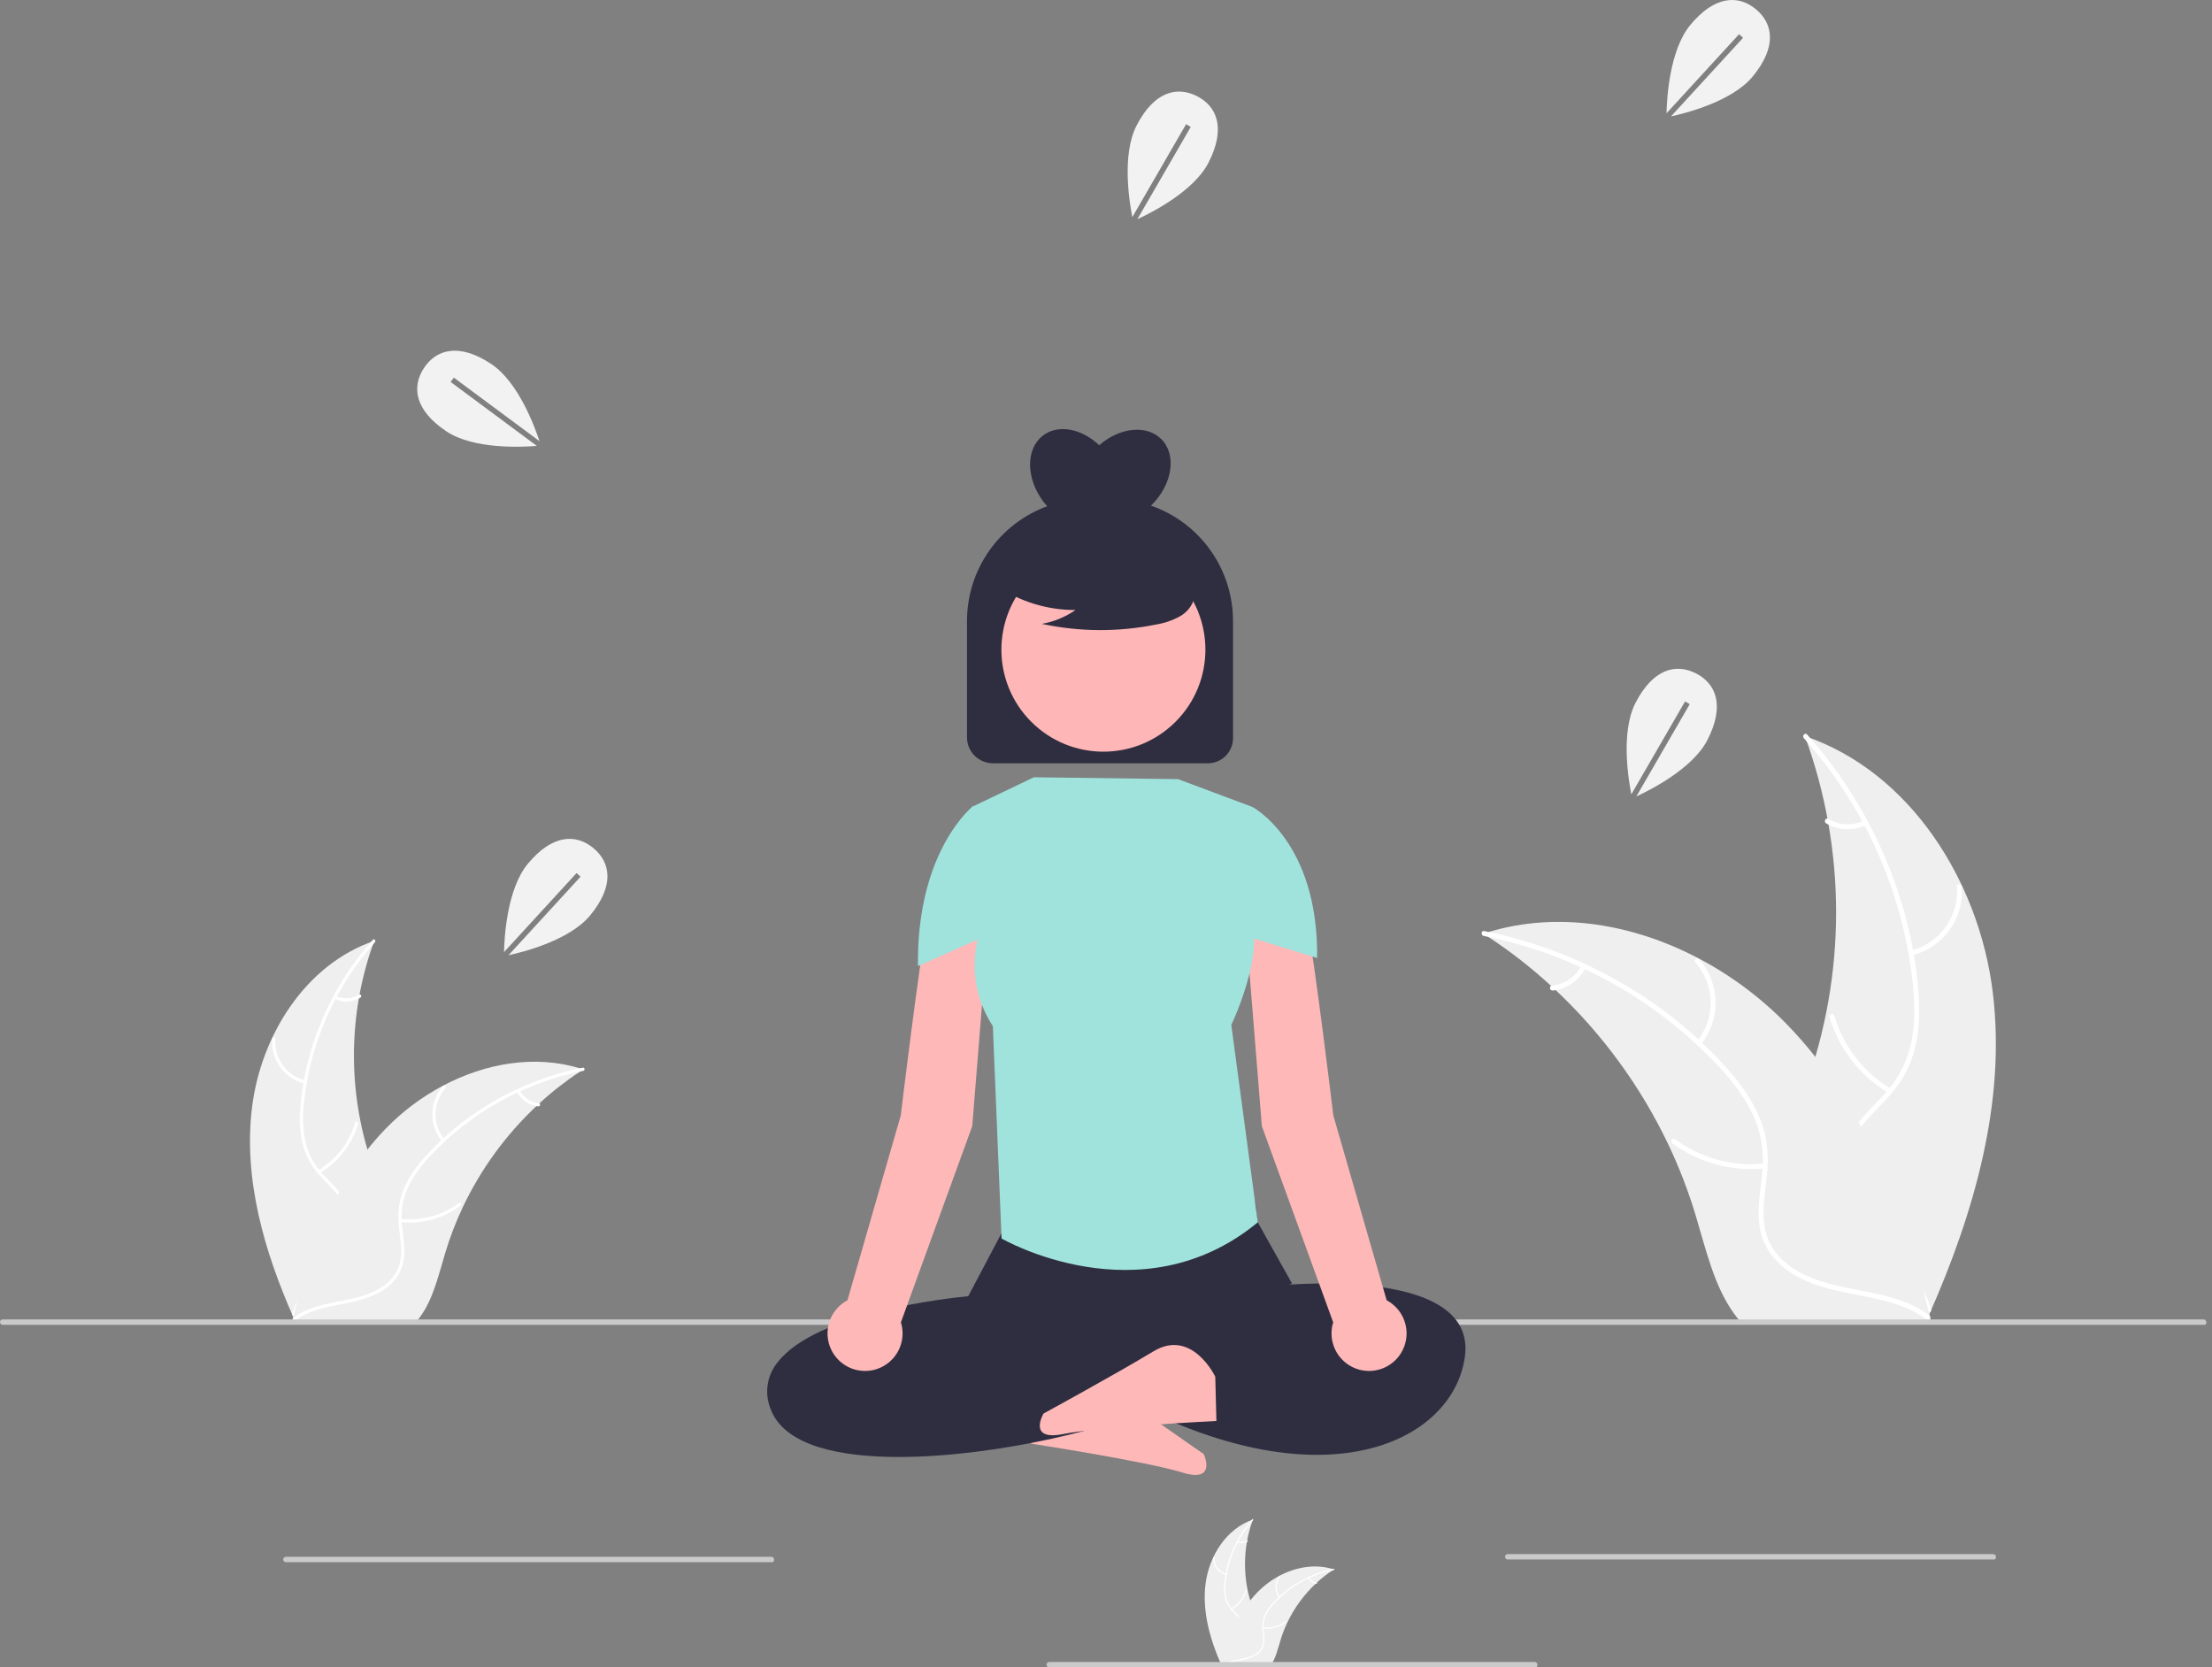 <svg width="199" height="150" viewBox="0 0 199 150" fill="none" xmlns="http://www.w3.org/2000/svg">
<rect x="0" y="0" width="199" height="150" fill="#808080" stroke="none"/>
<g clip-path="url(#clip0)">
<path d="M93.277 125.922C93.277 125.922 95.803 121.777 99.046 124.228C102.29 126.678 108.296 130.813 108.296 130.813C108.296 130.813 109.527 133.458 106.342 132.464C103.158 131.471 92.764 129.872 92.764 129.872L93.277 125.922Z" fill="#FEB8B8"/>
<path d="M22.677 99.6C23.482 93.126 27.494 86.748 33.667 84.641C31.233 91.304 31.233 98.614 33.669 105.277C34.618 107.843 35.94 110.598 35.048 113.184C34.492 114.794 33.134 116.025 31.616 116.795C30.098 117.565 28.413 117.931 26.749 118.291L26.421 118.562C23.78 112.597 21.872 106.073 22.677 99.6Z" fill="#EFEFEF"/>
<path d="M33.729 84.764C30.133 88.792 27.899 93.851 27.342 99.222C27.202 100.376 27.244 101.545 27.468 102.686C27.722 103.79 28.267 104.806 29.046 105.629C29.758 106.41 30.576 107.127 31.084 108.068C31.338 108.553 31.486 109.087 31.518 109.633C31.551 110.18 31.468 110.727 31.274 111.24C30.825 112.528 29.939 113.579 29.038 114.576C28.037 115.683 26.979 116.817 26.553 118.285C26.502 118.463 26.229 118.372 26.28 118.195C27.021 115.641 29.5 114.191 30.682 111.89C31.234 110.817 31.465 109.571 30.948 108.438C30.496 107.448 29.653 106.707 28.926 105.922C28.154 105.131 27.587 104.163 27.276 103.102C26.994 101.977 26.907 100.811 27.017 99.656C27.223 97.052 27.837 94.496 28.837 92.082C29.963 89.321 31.553 86.773 33.538 84.548C33.661 84.41 33.851 84.627 33.729 84.764Z" fill="white"/>
<path d="M27.42 97.482C26.531 97.266 25.749 96.742 25.211 96.002C24.674 95.262 24.417 94.356 24.486 93.444C24.501 93.26 24.788 93.274 24.773 93.459C24.707 94.307 24.947 95.152 25.448 95.84C25.95 96.527 26.681 97.013 27.51 97.209C27.69 97.252 27.599 97.524 27.42 97.482Z" fill="white"/>
<path d="M28.634 105.28C30.238 104.322 31.423 102.794 31.951 101.001C32.003 100.824 32.276 100.914 32.224 101.092C31.671 102.956 30.435 104.543 28.763 105.537C28.603 105.631 28.475 105.374 28.634 105.28Z" fill="white"/>
<path d="M30.23 89.593C30.556 89.748 30.916 89.82 31.277 89.802C31.638 89.783 31.989 89.676 32.298 89.488C32.456 89.392 32.584 89.649 32.427 89.745C32.085 89.951 31.697 90.069 31.299 90.09C30.9 90.111 30.502 90.034 30.14 89.866C30.105 89.853 30.075 89.827 30.058 89.794C30.041 89.76 30.038 89.721 30.049 89.685C30.061 89.649 30.087 89.619 30.12 89.602C30.154 89.585 30.194 89.582 30.23 89.593Z" fill="white"/>
<path d="M52.486 96.204C52.389 96.267 52.292 96.33 52.195 96.395C50.895 97.25 49.666 98.21 48.521 99.263C48.431 99.344 48.342 99.426 48.254 99.509C45.523 102.077 43.292 105.131 41.676 108.513C41.034 109.86 40.495 111.254 40.065 112.682C39.47 114.655 38.983 116.841 37.806 118.455C37.685 118.625 37.553 118.787 37.413 118.94H26.777C26.753 118.928 26.729 118.918 26.704 118.906L26.279 118.926C26.297 118.851 26.316 118.773 26.333 118.698C26.343 118.654 26.355 118.61 26.364 118.567C26.372 118.538 26.379 118.508 26.384 118.482C26.386 118.472 26.389 118.462 26.391 118.455C26.396 118.428 26.403 118.404 26.408 118.38C26.515 117.945 26.625 117.511 26.738 117.077C26.738 117.074 26.738 117.074 26.741 117.072C27.612 113.765 28.767 110.501 30.38 107.516C30.429 107.426 30.477 107.334 30.531 107.244C31.266 105.903 32.109 104.624 33.052 103.42C33.571 102.763 34.122 102.132 34.705 101.53C36.212 99.978 37.955 98.673 39.868 97.662C43.683 95.648 48.099 94.876 52.176 96.107C52.28 96.138 52.382 96.17 52.486 96.204Z" fill="#EFEFEF"/>
<path d="M52.462 96.339C47.166 97.391 42.336 100.084 38.658 104.038C37.851 104.875 37.181 105.834 36.673 106.879C36.211 107.914 36.034 109.053 36.161 110.179C36.259 111.231 36.48 112.296 36.32 113.354C36.23 113.894 36.027 114.409 35.724 114.865C35.421 115.321 35.025 115.708 34.562 116.001C33.427 116.759 32.088 117.065 30.767 117.318C29.302 117.599 27.774 117.868 26.551 118.784C26.403 118.895 26.239 118.658 26.387 118.547C28.516 116.954 31.369 117.288 33.697 116.164C34.784 115.639 35.719 114.783 35.988 113.567C36.223 112.504 35.996 111.406 35.888 110.341C35.748 109.245 35.879 108.13 36.268 107.096C36.722 106.028 37.354 105.045 38.137 104.189C39.87 102.233 41.899 100.562 44.15 99.237C46.712 97.71 49.515 96.633 52.44 96.052C52.621 96.016 52.642 96.303 52.462 96.339H52.462Z" fill="white"/>
<path d="M39.767 102.695C39.188 101.988 38.879 101.098 38.895 100.184C38.911 99.27 39.252 98.391 39.856 97.705C39.978 97.566 40.199 97.751 40.077 97.889C39.513 98.527 39.196 99.346 39.182 100.197C39.169 101.048 39.46 101.876 40.004 102.531C40.122 102.674 39.885 102.837 39.767 102.695H39.767Z" fill="white"/>
<path d="M36.042 109.652C37.9 109.853 39.765 109.347 41.266 108.233C41.415 108.123 41.578 108.359 41.43 108.47C39.866 109.625 37.923 110.148 35.99 109.935C35.806 109.914 35.858 109.632 36.042 109.652Z" fill="white"/>
<path d="M46.761 98.088C46.928 98.409 47.172 98.683 47.471 98.885C47.771 99.088 48.115 99.213 48.475 99.249C48.659 99.268 48.607 99.55 48.423 99.532C48.026 99.49 47.646 99.352 47.315 99.128C46.984 98.905 46.712 98.604 46.525 98.252C46.504 98.221 46.496 98.182 46.503 98.145C46.51 98.108 46.531 98.075 46.561 98.052C46.592 98.031 46.631 98.022 46.668 98.029C46.706 98.036 46.739 98.057 46.761 98.088Z" fill="white"/>
<path d="M108.453 142.504C108.765 139.996 110.32 137.524 112.712 136.707C111.769 139.29 111.769 142.122 112.713 144.705C113.081 145.699 113.593 146.767 113.247 147.769C113 148.389 112.523 148.89 111.917 149.168C111.316 149.441 110.682 149.636 110.031 149.748L109.904 149.853C108.88 147.542 108.141 145.013 108.453 142.504Z" fill="#EFEFEF"/>
<path d="M112.736 136.755C111.343 138.316 110.477 140.277 110.261 142.358C110.207 142.805 110.223 143.258 110.31 143.7C110.408 144.128 110.619 144.522 110.921 144.841C111.222 145.123 111.487 145.44 111.711 145.786C111.809 145.974 111.867 146.181 111.879 146.393C111.892 146.605 111.86 146.817 111.785 147.016C111.585 147.5 111.291 147.94 110.918 148.309C110.53 148.738 110.12 149.177 109.955 149.746C109.935 149.815 109.829 149.78 109.849 149.711C110.136 148.721 111.097 148.159 111.555 147.268C111.673 147.067 111.744 146.843 111.762 146.611C111.78 146.379 111.744 146.146 111.658 145.93C111.451 145.565 111.186 145.236 110.875 144.955C110.575 144.648 110.356 144.273 110.235 143.862C110.126 143.426 110.092 142.974 110.135 142.526C110.215 141.517 110.453 140.526 110.84 139.591C111.277 138.521 111.893 137.533 112.662 136.671C112.71 136.618 112.783 136.702 112.736 136.755H112.736Z" fill="white"/>
<path d="M110.291 141.684C109.947 141.6 109.643 141.397 109.435 141.11C109.227 140.824 109.127 140.472 109.154 140.119C109.16 140.047 109.271 140.053 109.265 140.124C109.24 140.453 109.332 140.781 109.527 141.047C109.721 141.314 110.005 141.502 110.326 141.578C110.396 141.594 110.36 141.7 110.291 141.684H110.291Z" fill="white"/>
<path d="M110.761 144.706C111.383 144.335 111.842 143.742 112.047 143.048C112.067 142.979 112.173 143.014 112.153 143.083C111.939 143.805 111.46 144.42 110.812 144.805C110.75 144.842 110.7 144.742 110.761 144.706Z" fill="white"/>
<path d="M111.38 138.626C111.507 138.687 111.646 138.714 111.786 138.707C111.926 138.7 112.062 138.658 112.181 138.586C112.243 138.548 112.292 138.648 112.231 138.685C112.099 138.765 111.949 138.811 111.794 138.819C111.64 138.827 111.485 138.797 111.345 138.732C111.331 138.727 111.32 138.717 111.314 138.704C111.307 138.691 111.306 138.676 111.31 138.662C111.314 138.648 111.324 138.636 111.338 138.63C111.351 138.623 111.366 138.622 111.38 138.626L111.38 138.626Z" fill="white"/>
<path d="M120.006 141.188C119.968 141.213 119.93 141.237 119.893 141.263C119.389 141.594 118.913 141.966 118.469 142.374C118.434 142.405 118.399 142.437 118.365 142.469C117.307 143.465 116.443 144.648 115.816 145.959C115.567 146.481 115.358 147.021 115.192 147.575C114.961 148.339 114.772 149.186 114.316 149.812C114.269 149.878 114.218 149.94 114.164 150H110.042C110.033 149.995 110.023 149.991 110.014 149.987L109.849 149.994C109.856 149.965 109.863 149.935 109.87 149.906C109.874 149.889 109.878 149.872 109.882 149.855C109.885 149.844 109.888 149.833 109.89 149.822C109.89 149.818 109.891 149.815 109.892 149.812C109.894 149.801 109.897 149.792 109.899 149.783C109.94 149.614 109.983 149.446 110.027 149.278L110.028 149.276C110.35 147.99 110.823 146.747 111.438 145.572C111.457 145.538 111.476 145.502 111.497 145.467C111.781 144.947 112.108 144.452 112.474 143.985C112.675 143.73 112.889 143.486 113.114 143.252C113.699 142.651 114.374 142.145 115.115 141.753C116.594 140.973 118.305 140.674 119.885 141.151C119.926 141.163 119.965 141.175 120.006 141.188Z" fill="#EFEFEF"/>
<path d="M119.996 141.241C117.944 141.648 116.072 142.692 114.646 144.224C114.334 144.549 114.074 144.92 113.877 145.326C113.698 145.727 113.629 146.168 113.679 146.605C113.749 147.011 113.77 147.424 113.74 147.835C113.705 148.044 113.627 148.244 113.509 148.421C113.392 148.597 113.238 148.747 113.059 148.861C112.608 149.128 112.108 149.301 111.588 149.371C111.02 149.48 110.428 149.584 109.954 149.939C109.897 149.982 109.833 149.891 109.891 149.848C110.716 149.23 111.821 149.36 112.724 148.924C112.939 148.835 113.13 148.698 113.284 148.524C113.438 148.349 113.55 148.142 113.612 147.918C113.665 147.502 113.652 147.079 113.573 146.667C113.519 146.242 113.569 145.811 113.72 145.41C113.896 144.996 114.141 144.615 114.444 144.283C115.116 143.525 115.902 142.878 116.775 142.364C117.768 141.772 118.854 141.355 119.988 141.13C120.058 141.116 120.066 141.227 119.996 141.241H119.996Z" fill="white"/>
<path d="M115.076 143.704C114.852 143.43 114.732 143.085 114.738 142.731C114.745 142.377 114.877 142.036 115.111 141.77C115.158 141.716 115.244 141.788 115.196 141.842C114.978 142.089 114.855 142.406 114.85 142.736C114.844 143.066 114.957 143.387 115.168 143.641C115.214 143.696 115.122 143.759 115.076 143.704Z" fill="white"/>
<path d="M113.633 146.4C114.353 146.478 115.076 146.282 115.657 145.85C115.715 145.808 115.778 145.899 115.721 145.942C115.115 146.39 114.362 146.593 113.613 146.51C113.541 146.502 113.562 146.392 113.633 146.4H113.633Z" fill="white"/>
<path d="M117.787 141.919C117.851 142.043 117.946 142.149 118.062 142.228C118.178 142.306 118.312 142.355 118.451 142.369C118.522 142.376 118.502 142.485 118.431 142.478C118.277 142.462 118.13 142.408 118.001 142.322C117.873 142.235 117.768 142.119 117.695 141.982C117.687 141.97 117.684 141.955 117.687 141.941C117.689 141.926 117.697 141.913 117.709 141.905C117.721 141.896 117.736 141.893 117.751 141.896C117.765 141.898 117.778 141.907 117.787 141.919Z" fill="white"/>
<path d="M179.27 89.213C178.032 79.263 171.866 69.459 162.376 66.221C166.119 76.462 166.118 87.698 162.374 97.939C160.916 101.883 158.883 106.118 160.255 110.093C161.108 112.567 163.196 114.459 165.53 115.642C167.863 116.826 170.453 117.39 173.011 117.942L173.514 118.359C177.574 109.191 180.507 99.163 179.27 89.213Z" fill="#EFEFEF"/>
<path d="M162.282 66.409C167.808 72.601 171.243 80.377 172.098 88.632C172.271 90.401 172.292 92.212 171.905 93.956C171.515 95.653 170.677 97.215 169.479 98.48C168.386 99.681 167.129 100.783 166.346 102.229C165.522 103.753 165.49 105.485 166.055 107.104C166.745 109.085 168.106 110.699 169.492 112.232C171.031 113.934 172.657 115.677 173.311 117.933C173.39 118.206 173.81 118.067 173.731 117.794C172.592 113.869 168.782 111.64 166.965 108.104C166.117 106.455 165.761 104.539 166.556 102.798C167.251 101.275 168.547 100.138 169.664 98.931C170.838 97.664 171.737 96.274 172.201 94.597C172.675 92.88 172.725 91.066 172.598 89.299C172.282 85.296 171.338 81.368 169.8 77.658C168.07 73.414 165.626 69.497 162.574 66.078C162.386 65.866 162.094 66.199 162.282 66.409L162.282 66.409Z" fill="white"/>
<path d="M171.979 85.958C173.345 85.626 174.548 84.82 175.374 83.683C176.2 82.546 176.595 81.153 176.489 79.752C176.466 79.468 176.025 79.49 176.047 79.774C176.149 81.078 175.781 82.376 175.009 83.433C174.238 84.49 173.114 85.237 171.841 85.538C171.564 85.604 171.704 86.023 171.979 85.958H171.979Z" fill="white"/>
<path d="M170.114 97.944C167.647 96.471 165.827 94.123 165.015 91.367C164.934 91.094 164.515 91.233 164.595 91.506C165.445 94.372 167.345 96.811 169.915 98.338C170.16 98.484 170.357 98.088 170.114 97.944Z" fill="white"/>
<path d="M167.66 73.832C167.158 74.071 166.605 74.181 166.05 74.153C165.496 74.125 164.957 73.959 164.482 73.671C164.239 73.523 164.042 73.918 164.283 74.066C164.809 74.382 165.405 74.564 166.017 74.596C166.63 74.629 167.242 74.51 167.798 74.252C167.853 74.232 167.898 74.192 167.924 74.14C167.95 74.088 167.955 74.029 167.939 73.973C167.92 73.918 167.88 73.872 167.828 73.845C167.776 73.819 167.715 73.814 167.66 73.832Z" fill="white"/>
<path d="M133.451 83.993C133.6 84.09 133.749 84.187 133.899 84.288C135.897 85.602 137.786 87.076 139.545 88.696C139.683 88.819 139.822 88.946 139.956 89.073C144.154 93.021 147.582 97.714 150.067 102.914C151.054 104.984 151.882 107.126 152.543 109.321C153.457 112.354 154.207 115.714 156.016 118.194C156.202 118.455 156.403 118.704 156.62 118.94H172.967C173.005 118.922 173.042 118.907 173.079 118.888L173.732 118.918C173.706 118.802 173.676 118.683 173.65 118.567C173.635 118.5 173.616 118.433 173.601 118.366C173.59 118.321 173.579 118.276 173.571 118.235C173.568 118.22 173.564 118.206 173.56 118.194C173.553 118.153 173.542 118.116 173.534 118.079C173.37 117.411 173.201 116.744 173.027 116.076C173.027 116.072 173.027 116.072 173.023 116.068C171.684 110.985 169.909 105.968 167.429 101.381C167.354 101.243 167.28 101.101 167.197 100.963C166.068 98.901 164.772 96.936 163.322 95.085C162.525 94.074 161.677 93.105 160.782 92.18C158.465 89.794 155.787 87.788 152.846 86.235C146.982 83.139 140.195 81.953 133.929 83.844C133.768 83.892 133.611 83.941 133.451 83.993Z" fill="#EFEFEF"/>
<path d="M133.488 84.201C141.628 85.817 149.052 89.958 154.705 96.034C155.908 97.343 157.015 98.776 157.756 100.402C158.467 101.992 158.738 103.743 158.543 105.474C158.393 107.091 158.053 108.728 158.299 110.354C158.558 112.067 159.576 113.469 161.001 114.422C162.745 115.588 164.804 116.057 166.834 116.446C169.087 116.879 171.434 117.292 173.315 118.699C173.543 118.87 173.794 118.506 173.566 118.336C170.294 115.887 165.91 116.401 162.33 114.672C160.66 113.866 159.223 112.551 158.809 110.682C158.448 109.048 158.797 107.359 158.963 105.723C159.137 104.005 159.018 102.353 158.378 100.735C157.724 99.079 156.671 97.6 155.506 96.266C152.843 93.26 149.724 90.692 146.263 88.655C142.326 86.309 138.017 84.653 133.522 83.76C133.244 83.705 133.211 84.146 133.488 84.201V84.201Z" fill="white"/>
<path d="M153 93.971C153.891 92.884 154.366 91.516 154.341 90.111C154.316 88.706 153.793 87.355 152.864 86.3C152.676 86.088 152.336 86.371 152.525 86.584C153.392 87.564 153.879 88.822 153.9 90.131C153.92 91.439 153.472 92.712 152.637 93.719C152.456 93.938 152.82 94.188 153 93.971L153 93.971Z" fill="white"/>
<path d="M158.727 104.664C155.871 104.973 153.004 104.194 150.696 102.483C150.468 102.313 150.216 102.677 150.445 102.846C152.849 104.623 155.835 105.427 158.806 105.099C159.089 105.067 159.008 104.632 158.727 104.664Z" fill="white"/>
<path d="M142.251 86.89C141.994 87.382 141.619 87.803 141.159 88.115C140.699 88.426 140.169 88.618 139.617 88.674C139.333 88.702 139.414 89.137 139.695 89.109C140.306 89.045 140.891 88.831 141.4 88.488C141.908 88.145 142.325 87.683 142.614 87.142C142.646 87.093 142.658 87.034 142.647 86.977C142.637 86.92 142.605 86.869 142.558 86.834C142.51 86.801 142.451 86.788 142.393 86.799C142.336 86.809 142.285 86.842 142.251 86.89V86.89Z" fill="white"/>
<path d="M198.327 119.183H0.243C0.178 119.183 0.117 119.158 0.071 119.112C0.026 119.066 0 119.005 0 118.94C0 118.876 0.026 118.814 0.071 118.769C0.117 118.723 0.178 118.698 0.243 118.698H198.248C198.312 118.698 198.374 118.723 198.419 118.769C198.465 118.814 198.491 118.876 198.491 118.94C198.491 119.074 198.461 119.183 198.327 119.183Z" fill="#CACACA"/>
<path d="M69.478 140.536H25.721C25.657 140.536 25.595 140.511 25.55 140.465C25.504 140.42 25.479 140.358 25.479 140.294C25.479 140.229 25.504 140.168 25.55 140.122C25.595 140.077 25.657 140.051 25.721 140.051H69.399C69.463 140.051 69.525 140.077 69.57 140.122C69.616 140.168 69.641 140.229 69.641 140.294C69.641 140.428 69.612 140.536 69.478 140.536Z" fill="#CACACA"/>
<path d="M138.149 150H94.392C94.328 150 94.266 149.974 94.221 149.929C94.175 149.883 94.149 149.822 94.149 149.757C94.149 149.693 94.175 149.631 94.221 149.586C94.266 149.54 94.328 149.515 94.392 149.515H138.07C138.134 149.515 138.196 149.54 138.241 149.586C138.287 149.631 138.312 149.693 138.312 149.757C138.312 149.891 138.283 150 138.149 150Z" fill="#CACACA"/>
<path d="M179.4 140.294H135.643C135.579 140.294 135.517 140.268 135.472 140.223C135.426 140.177 135.401 140.116 135.401 140.051C135.401 139.987 135.426 139.925 135.472 139.88C135.517 139.834 135.579 139.809 135.643 139.809H179.321C179.385 139.809 179.447 139.834 179.492 139.88C179.538 139.925 179.564 139.987 179.564 140.051C179.564 140.185 179.534 140.294 179.4 140.294Z" fill="#CACACA"/>
<path d="M80.866 131.073C78.148 131.073 75.66 130.813 73.683 130.197C71.332 129.465 69.857 128.282 69.296 126.677C69.033 125.996 68.954 125.257 69.068 124.535C69.182 123.814 69.485 123.135 69.946 122.568C73.422 118.038 85.487 116.761 87.106 116.61L90.39 110.391C90.6 108.907 89.606 107.784 91.323 107.756L111.642 107.48C113.329 107.445 112.85 108.489 113.139 109.936L116.235 115.462L102.911 121.085L104.926 125.994L104.794 126.07C100.895 128.332 89.681 131.073 80.866 131.073Z" fill="#2F2E41"/>
<path d="M114.39 115.698C114.39 115.698 132.997 113.569 131.783 122.086C130.57 130.603 116.413 136.636 94.974 122.086L97.401 117.827C97.401 117.827 105.39 117.43 110.244 115.301L114.39 115.698Z" fill="#2F2E41"/>
<path d="M88.048 77.111C88.048 77.111 84.511 76.468 83.547 81.934C82.582 87.399 81.037 100.345 81.037 100.345L76.24 116.975C75.674 117.276 75.206 117.731 74.889 118.287C74.572 118.844 74.42 119.48 74.451 120.119C74.482 120.759 74.694 121.377 75.063 121.901C75.432 122.424 75.942 122.832 76.534 123.077C77.126 123.321 77.776 123.392 78.407 123.282C79.038 123.171 79.624 122.883 80.097 122.451C80.571 122.02 80.912 121.462 81.08 120.844C81.248 120.226 81.237 119.573 81.048 118.961L87.467 101.311L88.691 86.114V78.152C88.691 77.936 88.63 77.724 88.517 77.54C88.403 77.356 88.241 77.208 88.048 77.111Z" fill="#FEB8B8"/>
<path d="M112.94 77.111C112.94 77.111 116.477 76.468 117.441 81.934C118.406 87.399 119.95 100.345 119.95 100.345L124.748 116.975C125.313 117.276 125.782 117.731 126.099 118.287C126.416 118.844 126.567 119.48 126.537 120.119C126.506 120.759 126.293 121.377 125.925 121.901C125.556 122.424 125.045 122.832 124.453 123.077C123.861 123.321 123.212 123.392 122.581 123.282C121.95 123.171 121.364 122.883 120.89 122.451C120.417 122.02 120.076 121.462 119.908 120.844C119.739 120.226 119.75 119.573 119.939 118.961L113.521 101.311L112.297 86.114V78.152C112.297 77.936 112.357 77.724 112.471 77.54C112.584 77.356 112.747 77.208 112.94 77.111Z" fill="#FEB8B8"/>
<path d="M112.671 72.594L105.981 70.092L93.016 69.924L87.435 72.594L89.002 81.602C89.002 81.602 85.837 86.961 89.322 92.321L90.104 111.418C90.104 111.418 102.604 118.667 113.156 109.962L110.771 92.206C110.771 92.206 114.76 83.968 111.668 80.908L112.671 72.594Z" fill="#A0E3DD"/>
<path d="M109.946 75.393L112.671 72.594C112.671 72.594 118.617 75.721 118.494 86.182L110.993 83.871L109.946 75.393Z" fill="#A0E3DD"/>
<path d="M90.461 75.393L87.567 72.498C87.567 72.498 82.459 76.449 82.582 86.91L89.414 83.871L90.461 75.393Z" fill="#A0E3DD"/>
<path d="M109.331 123.852C109.331 123.852 107.247 119.468 103.768 121.57C100.288 123.671 93.885 127.162 93.885 127.162C93.885 127.162 92.388 129.665 95.658 129.007C98.928 128.349 109.432 127.835 109.432 127.835L109.331 123.852Z" fill="#FEB8B8"/>
<path d="M103.542 45.485C103.572 45.457 103.602 45.431 103.631 45.402C105.493 43.541 105.871 40.899 104.474 39.502C103.155 38.183 100.724 38.449 98.889 40.054C97.316 38.556 95.207 38.138 93.841 39.172C92.267 40.365 92.279 43.033 93.869 45.132C93.978 45.276 94.092 45.412 94.209 45.542C92.094 46.317 90.267 47.722 88.977 49.569C87.686 51.415 86.994 53.614 86.994 55.867V66.33C86.994 66.637 87.055 66.94 87.172 67.224C87.289 67.507 87.462 67.765 87.678 67.982C87.895 68.199 88.153 68.371 88.436 68.488C88.72 68.606 89.024 68.666 89.331 68.666H108.669C109.268 68.666 109.842 68.428 110.266 68.005C110.689 67.581 110.927 67.007 110.927 66.408V55.867C110.927 53.584 110.215 51.357 108.892 49.497C107.569 47.636 105.699 46.234 103.542 45.485Z" fill="#2F2E41"/>
<path d="M105.755 64.934C109.339 61.351 109.339 55.541 105.755 51.957C102.171 48.373 96.361 48.373 92.777 51.957C89.194 55.541 89.194 61.351 92.777 64.934C96.361 68.518 102.171 68.518 105.755 64.934Z" fill="#FFB6B6"/>
<path d="M89.624 52.674C91.721 54.119 94.21 54.888 96.756 54.878C95.848 55.508 94.814 55.933 93.725 56.125C97.111 56.851 100.611 56.871 104.005 56.183C104.759 56.062 105.487 55.812 106.157 55.444C106.49 55.257 106.781 55.003 107.01 54.697C107.239 54.391 107.401 54.04 107.485 53.667C107.711 52.379 106.707 51.208 105.663 50.419C104.066 49.23 102.224 48.41 100.271 48.02C98.318 47.63 96.302 47.678 94.371 48.163C93.109 48.489 91.846 49.04 91.026 50.053C90.207 51.066 89.964 52.628 90.745 53.671L89.624 52.674Z" fill="#2F2E41"/>
<path d="M40.54 34.361L40.829 33.971L48.533 39.686C48.115 38.41 46.633 34.365 44.203 32.751C41.301 30.823 39.259 31.422 38.147 33.097C37.035 34.771 37.273 36.886 40.175 38.814C42.635 40.449 47.017 40.221 48.296 40.114L40.54 34.361Z" fill="#F2F2F2"/>
<path d="M156.455 3.075L156.813 3.403L150.328 10.471C151.64 10.187 155.818 9.134 157.676 6.886C159.895 4.2 159.511 2.107 157.961 0.826C156.412 -0.454 154.284 -0.437 152.064 2.249C150.183 4.525 149.953 8.908 149.927 10.191L156.455 3.075Z" fill="#F2F2F2"/>
<path d="M51.871 78.54L52.229 78.868L45.744 85.936C47.057 85.653 51.234 84.599 53.092 82.351C55.312 79.665 54.928 77.572 53.378 76.291C51.828 75.011 49.7 75.028 47.481 77.714C45.599 79.99 45.369 84.373 45.343 85.656L51.871 78.54Z" fill="#F2F2F2"/>
<path d="M106.705 11.174L107.126 11.417L102.322 19.72C103.542 19.159 107.393 17.228 108.721 14.631C110.308 11.529 109.48 9.569 107.69 8.653C105.901 7.738 103.827 8.214 102.24 11.316C100.895 13.946 101.618 18.274 101.869 19.533L106.705 11.174Z" fill="#F2F2F2"/>
<path d="M151.596 63.102L152.016 63.345L147.212 71.648C148.433 71.087 152.284 69.156 153.612 66.559C155.198 63.457 154.371 61.496 152.581 60.581C150.792 59.666 148.718 60.142 147.131 63.244C145.786 65.874 146.509 70.202 146.76 71.46L151.596 63.102Z" fill="#F2F2F2"/>
</g>
<defs>
<clipPath id="clip0">
<rect width="198.491" height="150" fill="white"/>
</clipPath>
</defs>
</svg>
